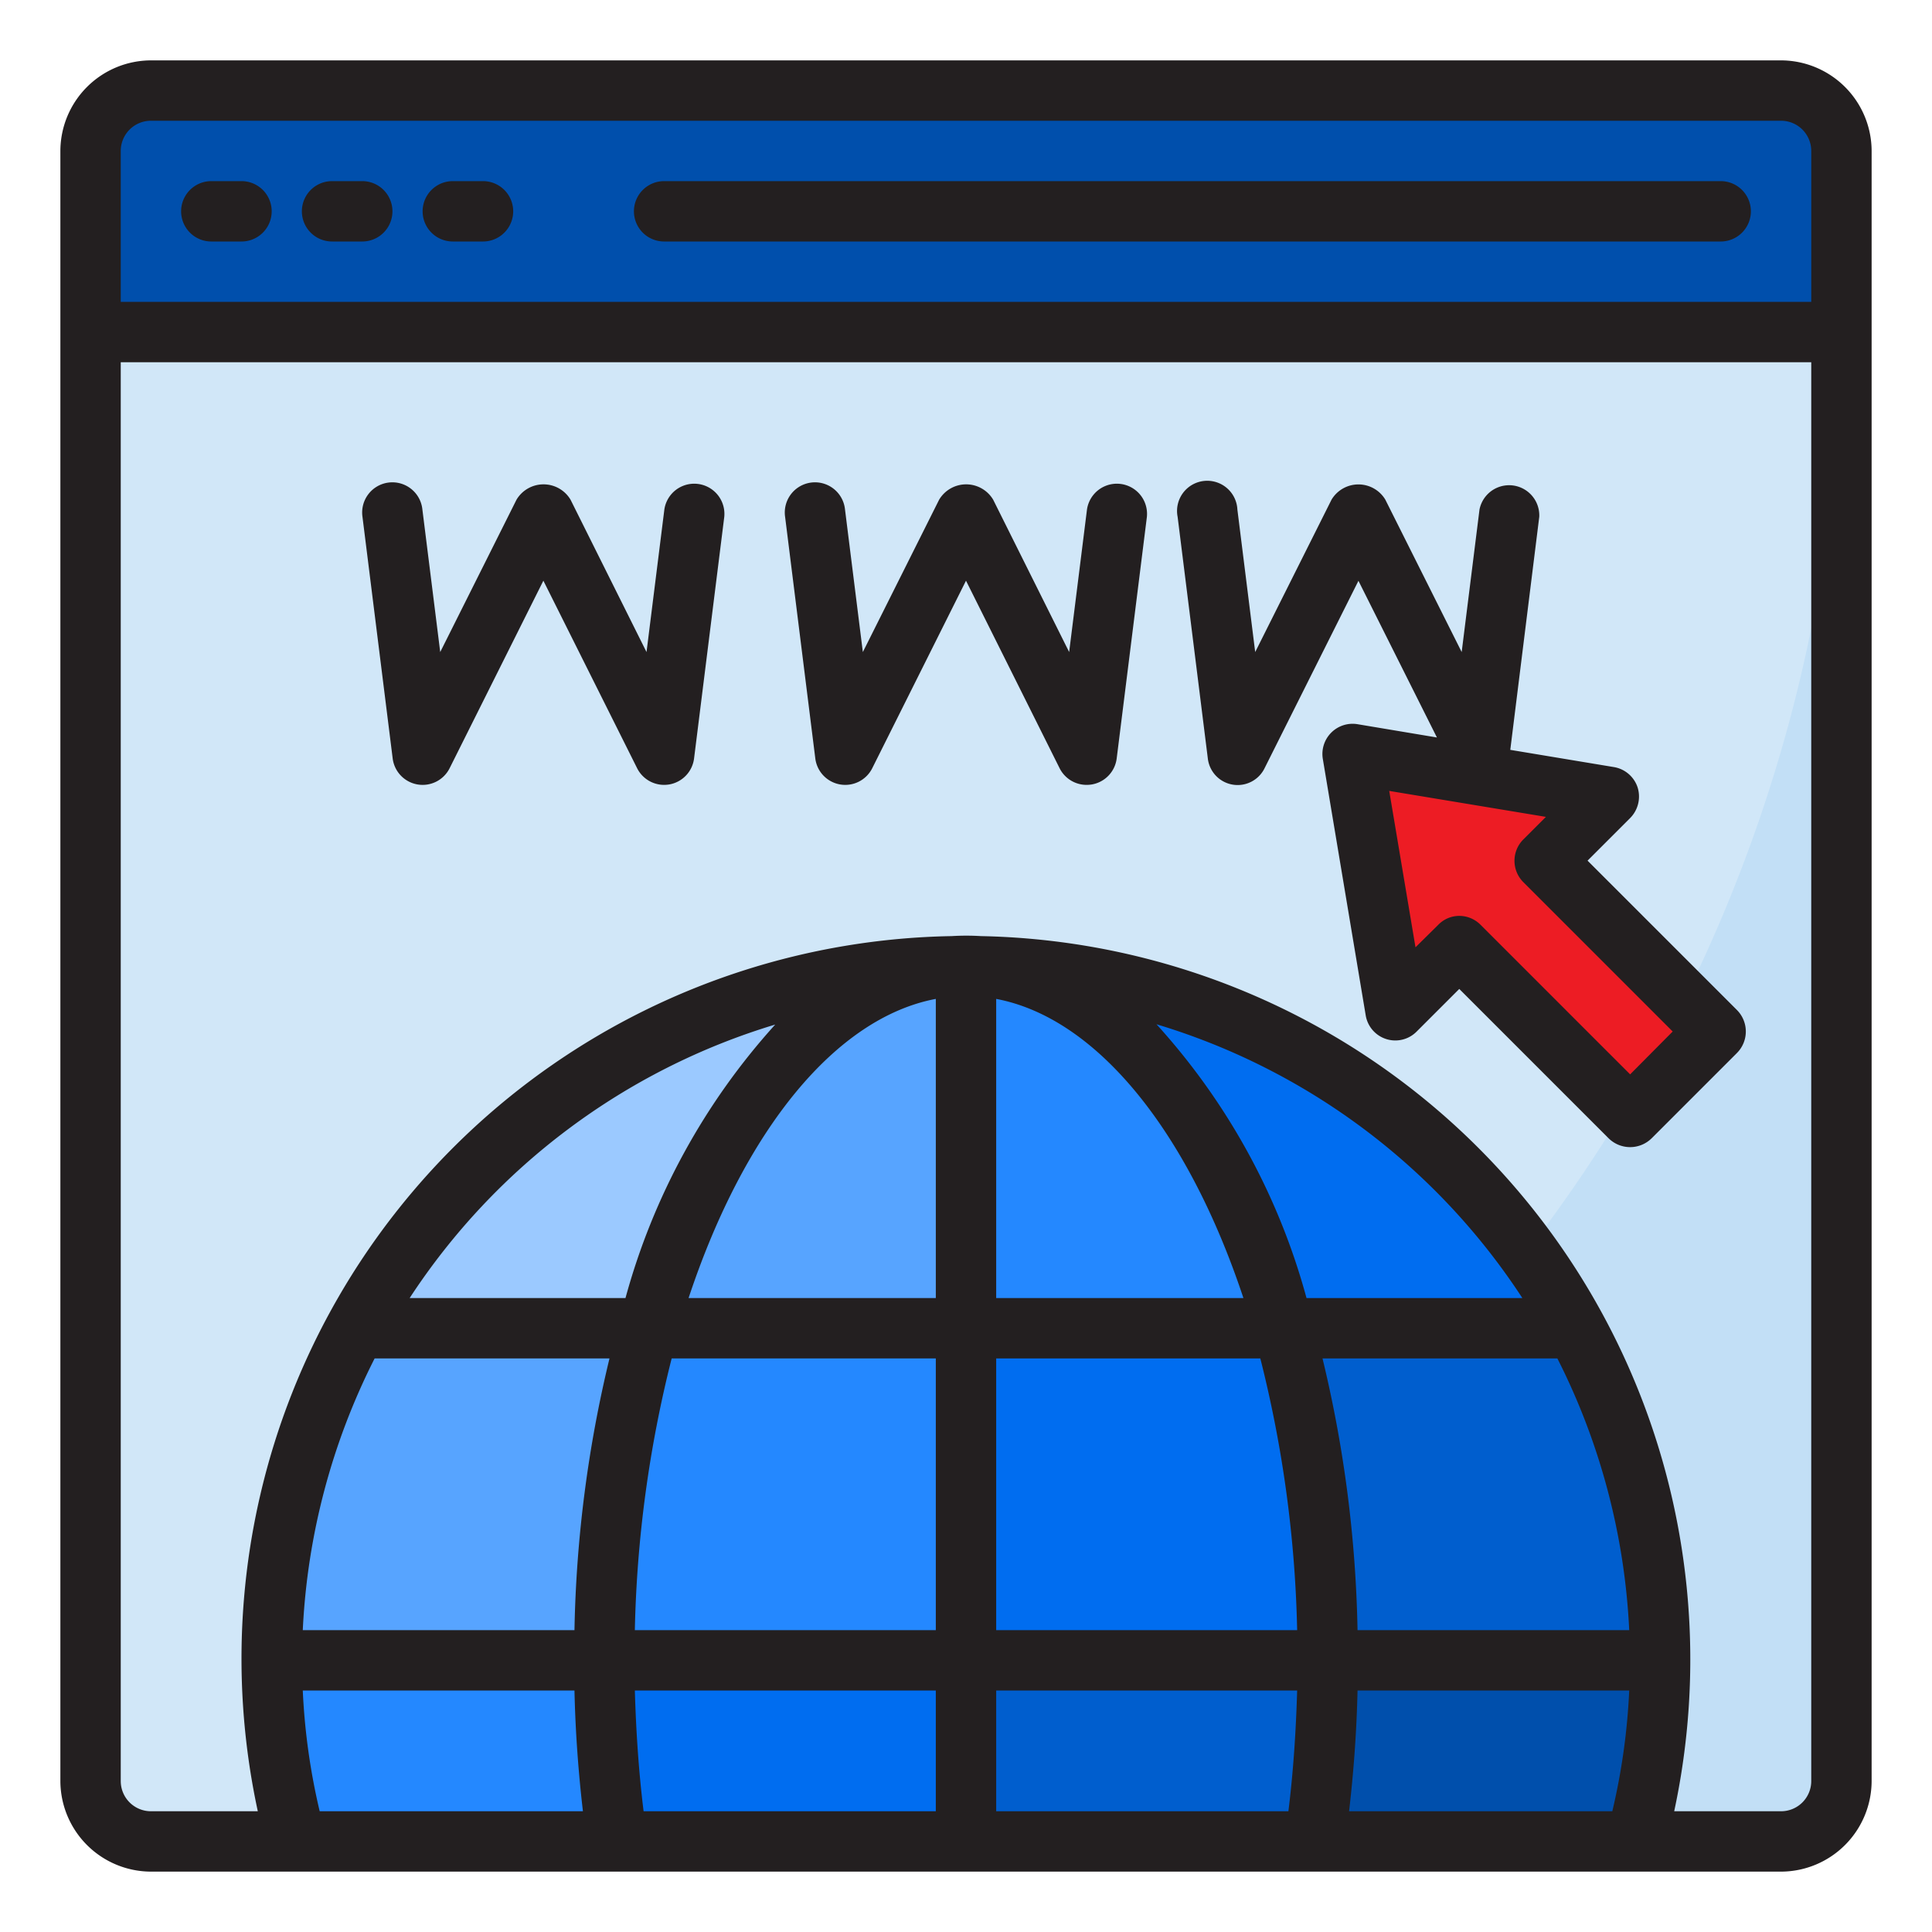 <?xml version="1.0" encoding="UTF-8" standalone="no"?> <svg xmlns="http://www.w3.org/2000/svg" viewBox="0 0 64 64"><g id="www-browser-internet-online-website"><path d="M59,3H5A2,2,0,0,0,3,5v6H61V5A2,2,0,0,0,59,3Z" style="fill:#004fac"/><path d="M61,11V59a2.006,2.006,0,0,1-2,2H5a2.006,2.006,0,0,1-2-2V11Z" style="fill:#d1e7f8"/><path d="M11,61H59a2.006,2.006,0,0,0,2-2V11A50.147,50.147,0,0,1,11,61Z" style="fill:#c2dff6"/><path d="M21.46,44c1.97-6.92,5.74-11.69,10.1-11.99.15-.01.29-.01.44-.01V44Z" style="fill:#57a4ff"/><path d="M42.54,44A40.5,40.5,0,0,1,44,55H32V44Z" style="fill:#006df0"/><path d="M32,44V55H20a40.5,40.5,0,0,1,1.46-11Z" style="fill:#2488ff"/><path d="M32,55v6H20.42A41.453,41.453,0,0,1,20,55Z" style="fill:#006df0"/><path d="M20,55H9a22.923,22.923,0,0,1,2.8-11h9.66A40.5,40.5,0,0,0,20,55Z" style="fill:#57a4ff"/><path d="M42.54,44H32V32c.15,0,.29,0,.44.01C36.8,32.31,40.57,37.08,42.54,44Z" style="fill:#2488ff"/><path d="M42.54,44H52.2A22.923,22.923,0,0,1,55,55H44A40.5,40.5,0,0,0,42.54,44Z" style="fill:#005ece"/><path d="M21.46,44H11.8A22.98,22.98,0,0,1,31.54,32.01h.02C27.2,32.31,23.43,37.08,21.46,44Z" style="fill:#9bc9ff"/><path d="M32.44,32.01h.02A22.98,22.98,0,0,1,52.2,44H42.54C40.57,37.08,36.8,32.31,32.44,32.01Z" style="fill:#006df0"/><path d="M55,55a22.8,22.8,0,0,1-.8,6H43.58A41.453,41.453,0,0,0,44,55Z" style="fill:#004fac"/><path d="M20,55a41.453,41.453,0,0,0,.42,6H9.8A22.8,22.8,0,0,1,9,55Z" style="fill:#2488ff"/><path d="M44,55a41.453,41.453,0,0,1-.42,6H32V55Z" style="fill:#005ece"/><polygon points="44.808 24.979 46.222 33.464 48.343 31.343 54 37 56.828 34.172 51.172 28.515 53.293 26.393 44.808 24.979" style="fill:#ed1c24"/><path d="M59,2H5A3.009,3.009,0,0,0,2,5V59a3.009,3.009,0,0,0,3,3H59a3.009,3.009,0,0,0,3-3V5A3.009,3.009,0,0,0,59,2ZM10.59,60a21.53,21.53,0,0,1-.56-4h9c.03,1.37.13,2.71.28,4Zm8.44-6h-9a22.219,22.219,0,0,1,2.38-9h7.78A41.42,41.42,0,0,0,19.03,54ZM13.57,43a22.084,22.084,0,0,1,12.11-9.06A22.218,22.218,0,0,0,20.72,43ZM31,60H21.32c-.16-1.29-.25-2.63-.29-4H31Zm0-6H21.03a40.053,40.053,0,0,1,1.22-9H31Zm0-11H22.81c1.86-5.61,4.9-9.29,8.19-9.91ZM42.68,60H33V56h9.97C42.93,57.37,42.84,58.71,42.68,60ZM33,54V45h8.75a40.053,40.053,0,0,1,1.22,9Zm0-11V33.09c3.29.62,6.33,4.31,8.19,9.91Zm5.31-9.07A22.065,22.065,0,0,1,50.43,43H43.28A22.088,22.088,0,0,0,38.31,33.93ZM53.41,60H44.69c.15-1.29.25-2.63.28-4h9A21.53,21.53,0,0,1,53.41,60Zm-8.44-6a41.42,41.42,0,0,0-1.16-9h7.78a22.219,22.219,0,0,1,2.38,9ZM60,59a1,1,0,0,1-1,1H55.46A23.967,23.967,0,0,0,32.5,31.01a8,8,0,0,0-.98,0A23.938,23.938,0,0,0,8.54,60H5a1,1,0,0,1-1-1V12H60Zm0-49H4V5A1,1,0,0,1,5,4H59a1,1,0,0,1,1,1Z" style="fill:#231f20"/><path d="M8,6H7A1,1,0,0,0,7,8H8A1,1,0,0,0,8,6Z" style="fill:#231f20"/><path d="M12,6H11a1,1,0,0,0,0,2h1a1,1,0,0,0,0-2Z" style="fill:#231f20"/><path d="M16,6H15a1,1,0,0,0,0,2h1a1,1,0,0,0,0-2Z" style="fill:#231f20"/><path d="M57,6H22a1,1,0,0,0,0,2H57a1,1,0,0,0,0-2Z" style="fill:#231f20"/><path d="M27.831,25.986a1,1,0,0,0,1.064-.539L32,19.236l3.1,6.211A1,1,0,0,0,36,26a1.08,1.08,0,0,0,.169-.014,1,1,0,0,0,.823-.862l1-8a1,1,0,0,0-1.984-.248L35.417,21.6,32.9,16.553a1.042,1.042,0,0,0-1.79,0L28.583,21.6l-.591-4.723a1,1,0,1,0-1.984.248l1,8A1,1,0,0,0,27.831,25.986Z" style="fill:#231f20"/><path d="M57.54,33.46l-4.95-4.95L54,27.1a1.014,1.014,0,0,0,.25-1.01,1,1,0,0,0-.79-.68l-3.43-.57.96-7.72a1,1,0,0,0-1.98-.24l-.59,4.72-2.53-5.05a1.039,1.039,0,0,0-1.78,0L41.58,21.6l-.59-4.72a1,1,0,1,0-1.98.24l1,8a.994.994,0,0,0,1.88.33L45,19.24l2.6,5.19-2.63-.44a1,1,0,0,0-1.15,1.15l1.42,8.49a.994.994,0,0,0,1.69.54l1.41-1.41,4.95,4.95a1.014,1.014,0,0,0,1.42,0l2.83-2.83A1.008,1.008,0,0,0,57.54,33.46ZM54,35.59l-4.95-4.95a.992.992,0,0,0-.71-.3.97.97,0,0,0-.7.3l-.75.74-.87-5.18,5.19.86-.75.75a1,1,0,0,0,0,1.41l4.95,4.95Z" style="fill:#231f20"/><path d="M13.831,25.986a1,1,0,0,0,1.064-.539L18,19.236l3.105,6.211A1,1,0,0,0,22,26a1.08,1.08,0,0,0,.169-.014,1,1,0,0,0,.823-.862l1-8a1,1,0,0,0-1.984-.248L21.417,21.6,18.9,16.553a1.042,1.042,0,0,0-1.79,0L14.583,21.6l-.591-4.723a1,1,0,1,0-1.984.248l1,8A1,1,0,0,0,13.831,25.986Z" style="fill:#231f20"/></g></svg>